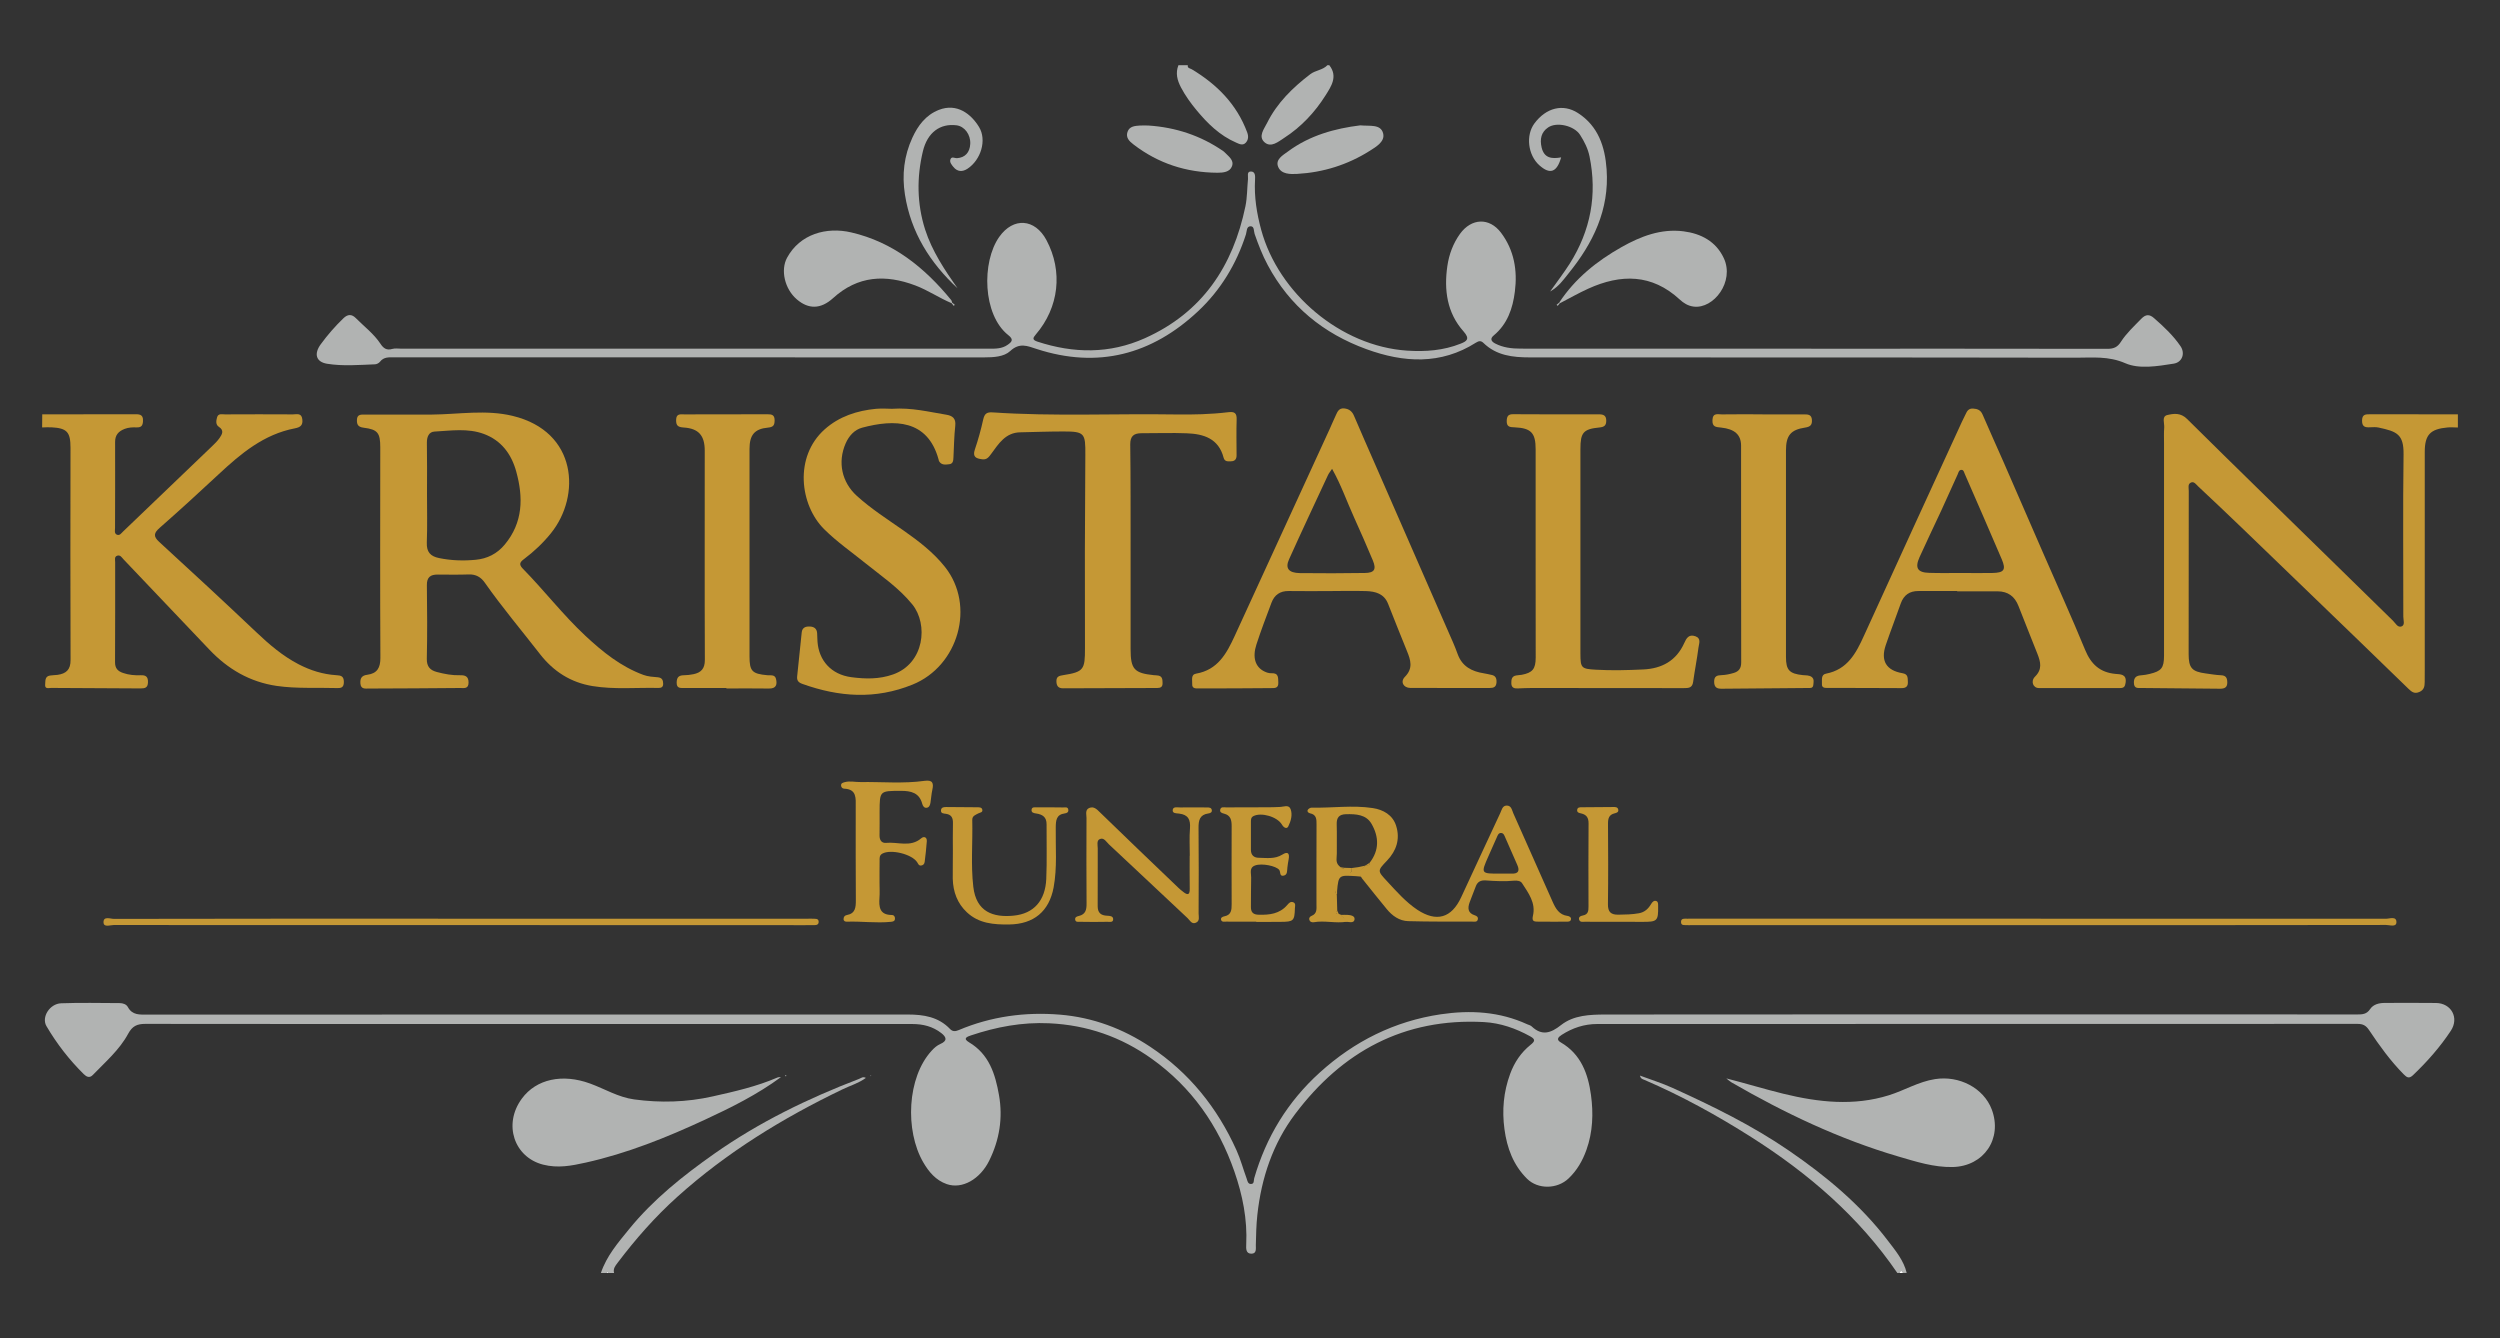 <svg width="822" height="440" xmlns="http://www.w3.org/2000/svg">
 <rect width="100%" height="100%" fill="#333333" stroke="none"/>
 <style type="text/css">.st0{fill:#C59835;}
	.st1{fill:#B1B3B2;}
	.st2{fill:#FEFEFD;}</style>

 <g>
  <title>background</title>
  <rect fill="none" id="canvas_background" height="442" width="824" y="-1" x="-1"/>
 </g>
 <g>
  <title>Layer 1</title>
  <g id="svg_1">
   <path id="svg_2" d="m13.893,136.231c10.029,0 20.058,0 30.087,-0.02c1.578,0 3.197,-0.2 3.037,2.277c-0.08,1.418 -0.539,2.078 -2.018,2.038c-1.338,-0.04 -2.677,-0.02 -3.976,0.479c-2.018,0.779 -3.197,1.978 -3.177,4.355c0.06,9.41 -0.02,18.82 -0.02,28.229c0,0.759 -0.32,1.818 0.619,2.218c0.919,0.4 1.458,-0.52 2.038,-1.059c9.749,-9.31 19.479,-18.64 29.208,-27.99c0.899,-0.859 1.798,-1.738 2.497,-2.737c0.819,-1.199 1.618,-2.477 -0.22,-3.676c-1.119,-0.719 -0.899,-2.038 -0.599,-3.117c0.38,-1.378 1.638,-0.979 2.617,-0.979c7.452,-0.02 14.884,-0.06 22.335,0c1.199,0 2.817,-0.579 3.077,1.578c0.24,1.958 -0.559,2.657 -2.477,3.017c-10.169,1.958 -17.74,8.291 -25.033,15.104c-6.373,5.934 -12.806,11.827 -19.359,17.581c-1.958,1.718 -2.198,2.817 -0.18,4.655c10.688,9.809 21.357,19.659 31.885,29.648c4.295,4.076 8.69,7.851 13.965,10.588c3.896,2.018 7.971,3.297 12.327,3.576c1.478,0.1 2.517,0.22 2.537,2.198c0.02,2.098 -1.139,2.078 -2.557,2.038c-6.493,-0.2 -13.006,0.24 -19.499,-0.699c-8.87,-1.299 -16.082,-5.534 -22.156,-11.927c-9.43,-9.909 -18.839,-19.818 -28.269,-29.728c-0.54,-0.579 -1.019,-1.478 -1.998,-1.179c-1.059,0.32 -0.719,1.359 -0.719,2.118c-0.02,10.968 0.04,21.916 -0.04,32.884c-0.02,2.078 0.939,2.997 2.657,3.576c1.898,0.659 3.836,0.819 5.813,0.739c1.658,-0.06 2.417,0.5 2.357,2.318c-0.04,1.778 -0.959,2.018 -2.357,2.018c-9.829,-0.06 -19.638,-0.08 -29.468,-0.16c-0.759,0 -2.138,0.479 -1.978,-1.119c0.12,-1.139 -0.18,-2.657 1.578,-2.957c0.819,-0.14 1.658,-0.1 2.477,-0.22c2.797,-0.4 4.315,-1.638 4.295,-4.875c-0.1,-23.255 -0.04,-46.529 -0.02,-69.804c0,-5.154 -1.139,-6.433 -6.233,-6.713c-1.019,-0.06 -2.058,0.02 -3.097,0.04c0.04,-1.418 0.04,-2.877 0.04,-4.315z" class="st0"/>
   <path id="svg_3" d="m808.147,140.567c-1.139,-0.02 -2.278,-0.12 -3.396,-0.02c-5.674,0.519 -7.492,2.397 -7.492,8.051c-0.02,23.874 0,47.768 0,71.642c0,1.339 -0.02,2.697 -0.02,4.036c0,1.399 -0.22,2.597 -1.778,3.256c-1.578,0.679 -2.477,-0.02 -3.516,-1.019c-6.033,-5.874 -12.087,-11.727 -18.14,-17.581c-12.067,-11.667 -24.134,-23.315 -36.24,-34.962c-4.915,-4.735 -9.869,-9.41 -14.844,-14.085c-0.639,-0.599 -1.299,-1.658 -2.298,-1.239c-1.179,0.499 -0.759,1.758 -0.759,2.757c-0.02,17.88 -0.02,35.741 -0.04,53.621c0,4.615 1.059,5.814 5.694,6.413c1.638,0.22 3.276,0.52 4.915,0.579c1.658,0.06 2.078,0.879 2.098,2.358c0.02,1.718 -0.959,2.078 -2.377,2.078c-8.571,-0.08 -17.141,-0.14 -25.732,-0.24c-1.179,-0.02 -2.557,0.32 -2.597,-1.698c-0.04,-1.778 0.819,-2.377 2.397,-2.477c0.919,-0.06 1.838,-0.22 2.737,-0.439c3.916,-0.919 4.755,-1.958 4.775,-5.953c0,-23.275 0,-46.529 0,-69.804c0,-1.758 -0.08,-3.516 0.06,-5.274c0.12,-1.438 -0.899,-3.636 0.999,-4.096c2.137,-0.519 4.415,-0.819 6.533,1.299c16.222,16.082 32.625,32.005 48.947,47.988c6.253,6.113 12.467,12.247 18.74,18.34c0.839,0.799 1.558,2.417 2.897,1.838c1.099,-0.499 0.5,-2.058 0.5,-3.137c0.02,-17.781 -0.16,-35.581 0.08,-53.362c0.1,-6.733 -2.277,-7.572 -8.171,-8.85c-0.899,-0.2 -1.858,-0.14 -2.777,-0.1c-1.658,0.1 -2.737,-0.12 -2.697,-2.258c0.04,-2.058 1.239,-2.018 2.657,-2.018c9.61,0.02 19.239,0 28.849,0.02c0,1.438 0,2.897 0,4.335z" class="st0"/>
   <path id="svg_4" d="m623.848,418.563c-12.646,-18.52 -29.268,-32.764 -48.048,-44.691c-11.248,-7.132 -22.855,-13.525 -35.102,-18.8c-0.519,-0.22 -1.239,-0.3 -1.478,-1.418c3.696,1.379 7.292,2.497 10.688,4.036c13.246,6.013 26.271,12.386 38.318,20.657c12.227,8.391 23.534,17.781 32.544,29.628c2.457,3.236 5.174,6.433 6.153,10.568c-0.419,0 -0.819,0 -1.239,0c-0.419,-0.959 -0.819,-0.779 -1.239,0c-0.18,0.02 -0.38,0.02 -0.599,0.02z" class="st1"/>
   <path id="svg_5" d="m197.573,418.563c1.858,-5.594 5.654,-9.969 9.27,-14.424c7.951,-9.769 17.72,-17.541 27.949,-24.753c14.764,-10.389 30.866,-18.22 47.688,-24.653c0.619,-0.24 1.239,-0.859 2.218,-0.32c-2.417,1.778 -5.214,2.557 -7.751,3.796c-19.599,9.43 -37.999,20.697 -54.241,35.302c-7.312,6.573 -13.725,13.885 -19.638,21.696c-0.739,0.959 -1.558,1.978 -1.159,3.356c-0.619,0 -1.239,0 -1.858,0c-0.14,-0.14 -0.3,-0.28 -0.439,-0.42c-0.06,0.14 -0.12,0.28 -0.18,0.42c-0.619,0 -1.239,0 -1.858,0z" class="st1"/>
   <path id="svg_6" d="m390.542,21.437c-0.16,1.039 0.739,0.999 1.339,1.359c8.251,4.955 14.744,11.467 18.18,20.697c0.5,1.319 0.42,2.497 -0.479,3.456c-0.979,1.039 -2.218,0.34 -3.177,-0.08c-5.354,-2.317 -9.39,-6.293 -13.026,-10.688c-1.898,-2.297 -3.636,-4.715 -5.054,-7.392c-1.259,-2.397 -1.878,-4.735 -0.859,-7.352c0.999,0 2.038,0 3.077,0z" class="st1"/>
   <path id="svg_7" d="m437.072,21.437c2.897,3.676 0.619,6.972 -1.199,9.869c-3.516,5.594 -8.031,10.429 -13.645,14.045c-1.918,1.239 -4.275,3.276 -6.393,1.478c-2.277,-1.938 -0.16,-4.475 0.799,-6.433c3.276,-6.573 8.391,-11.567 14.165,-15.983c1.738,-1.339 4.115,-1.339 5.654,-2.977c0.22,0 0.419,0 0.619,0z" class="st1"/>
   <path id="svg_8" d="m624.467,418.563c0.42,-0.779 0.819,-0.959 1.239,0c-0.399,0 -0.819,0 -1.239,0z" class="st2"/>
   <path id="svg_9" d="m199.431,418.563c0.06,-0.14 0.12,-0.28 0.18,-0.42c0.14,0.14 0.3,0.28 0.439,0.42c-0.22,0 -0.419,0 -0.619,0z" class="st2"/>
   <path id="svg_10" d="m173.999,336.693c-42.094,0 -84.168,0.02 -126.262,-0.04c-2.677,0 -4.235,0.719 -5.594,3.236c-2.857,5.314 -7.492,9.27 -11.627,13.565c-1.059,1.099 -2.058,0.619 -2.957,-0.26c-4.795,-4.735 -8.89,-10.009 -12.287,-15.803c-1.718,-2.937 1.059,-7.372 4.835,-7.512c6.393,-0.24 12.826,-0.08 19.239,-0.06c1.059,0 2.218,0.38 2.697,1.299c1.479,2.737 3.916,2.477 6.413,2.477c83.349,-0.02 166.678,-0.02 250.027,-0.02c5.174,0 10.089,0.759 13.885,4.755c0.859,0.899 1.758,0.819 2.817,0.38c10.668,-4.515 21.876,-6.033 33.324,-5.094c10.748,0.879 20.677,4.575 29.688,10.568c12.826,8.511 22.056,20.038 28.349,33.983c1.359,2.997 2.198,6.193 3.336,9.29c0.26,0.739 0.38,1.818 1.378,1.838c1.219,0.04 0.919,-1.179 1.119,-1.878c3.936,-13.605 11.048,-25.252 21.556,-34.762c11.368,-10.289 24.573,-16.901 39.797,-19.159c9.769,-1.438 19.319,-0.899 28.449,3.296c0.479,0.22 1.039,0.32 1.398,0.659c3.416,3.236 6.313,2.258 9.709,-0.42c4.155,-3.256 9.43,-3.436 14.504,-3.456c49.845,-0.06 99.691,-0.02 149.517,-0.04c32.564,0 65.149,-0.02 97.713,0.02c1.718,0 3.136,-0.06 4.255,-1.738c1.099,-1.638 2.997,-2.058 4.935,-2.058c5.574,0 11.168,-0.06 16.742,0.02c5.054,0.06 7.692,4.895 4.875,9.15c-3.536,5.354 -7.771,10.149 -12.426,14.584c-1.319,1.239 -2.018,0.759 -3.037,-0.26c-4.375,-4.415 -7.991,-9.43 -11.427,-14.584c-0.999,-1.498 -2.018,-2.018 -3.756,-2.018c-83.349,0.04 -166.678,0.04 -250.027,0.04c-4.255,0 -8.091,1.279 -11.647,3.556c-1.139,0.739 -1.938,1.558 -0.32,2.497c6.673,3.856 8.99,10.389 9.929,17.301c0.819,5.993 0.619,12.147 -1.499,18.04c-1.279,3.576 -3.077,6.713 -5.834,9.35c-3.716,3.576 -10.089,3.716 -13.705,0.12c-4.515,-4.495 -6.573,-10.069 -7.412,-16.282c-0.839,-6.253 -0.3,-12.267 1.878,-18.2c1.398,-3.796 3.556,-6.992 6.673,-9.51c1.398,-1.119 1.798,-1.778 -0.08,-2.817c-4.775,-2.637 -9.809,-4.395 -15.243,-4.695c-26.251,-1.398 -46.589,9.729 -62.032,30.207c-7.312,9.689 -11.128,21.017 -12.446,33.184c-0.36,3.296 -0.419,6.573 -0.5,9.869c-0.02,1.179 0.34,2.877 -1.438,2.897c-1.878,0.02 -1.778,-1.718 -1.718,-3.037c0.4,-8.271 -1.199,-16.222 -3.896,-23.994c-5.274,-15.143 -14.085,-27.71 -27.17,-37.06c-10.069,-7.192 -21.257,-11.088 -33.703,-11.667c-8.93,-0.42 -17.421,1.199 -25.772,3.996c-1.259,0.42 -2.737,0.979 -0.599,2.258c6.613,3.916 8.631,10.469 9.849,17.381c1.319,7.512 0.16,14.704 -3.237,21.576c-2.977,6.013 -8.83,9.43 -13.925,7.672c-3.596,-1.239 -5.933,-4.036 -7.771,-7.212c-6.013,-10.409 -5.314,-27.87 2.797,-36.66c0.859,-0.939 1.738,-1.718 2.877,-2.218c2.377,-1.039 1.978,-2.258 0.28,-3.576c-2.797,-2.178 -6.013,-2.977 -9.55,-2.977c-41.974,0 -83.969,0 -125.943,0z" class="st1"/>
   <path id="svg_11" d="m595.558,114.655c32.465,0 64.929,-0.02 97.414,0.04c1.978,0 3.256,-0.539 4.335,-2.238c1.838,-2.877 4.375,-5.194 6.753,-7.652c1.478,-1.518 2.697,-1.518 4.195,-0.2c3.197,2.797 6.293,5.694 8.691,9.21c1.618,2.357 0.579,5.314 -2.238,5.754c-5.314,0.839 -11.347,1.858 -15.903,-0.14c-5.574,-2.417 -10.828,-1.818 -16.202,-1.818c-59.875,-0.12 -119.75,-0.06 -179.624,-0.1c-5.534,0 -10.948,-0.579 -15.223,-4.755c-0.779,-0.759 -1.479,-0.719 -2.457,-0.1c-11.587,7.372 -23.814,6.593 -36.001,2.158c-14.165,-5.154 -25.272,-14.165 -32.465,-27.65c-1.758,-3.276 -3.097,-6.733 -4.315,-10.249c-0.32,-0.919 -0.04,-2.497 -1.299,-2.517c-1.438,-0.02 -1.239,1.698 -1.558,2.677c-3.117,9.729 -8.331,18.32 -15.703,25.232c-15.203,14.264 -32.924,19.019 -53.142,12.426c-2.997,-0.979 -5.594,-2.178 -8.67,0.699c-2.038,1.898 -5.494,2.078 -8.551,2.078c-64.629,0 -129.259,0 -193.888,-0.02c-1.758,0 -3.496,-0.2 -4.775,1.458c-0.34,0.44 -1.059,0.819 -1.618,0.839c-5.254,0.2 -10.568,0.659 -15.763,-0.18c-3.696,-0.599 -4.355,-3.296 -2.118,-6.373c2.258,-3.097 4.755,-5.954 7.512,-8.611c1.378,-1.319 2.677,-1.398 4.036,-0.04c2.757,2.777 5.934,5.154 8.131,8.471c0.939,1.438 1.998,2.238 3.856,1.678c0.959,-0.28 2.058,-0.08 3.097,-0.08c64.43,0 128.839,0 193.269,0c2.078,0 4.115,0.02 5.954,-1.259c1.478,-1.019 2.058,-1.778 0.24,-3.197c-8.451,-6.673 -8.81,-24.054 -2.977,-32.305c4.615,-6.533 11.727,-6.053 15.523,1.059c5.474,10.269 4.136,22.136 -3.516,31.046c-0.999,1.159 -1.179,1.758 0.56,2.337c11.927,3.896 23.674,4.076 35.301,-1.119c18.919,-8.471 28.989,-23.694 33.084,-43.413c0.599,-2.917 0.54,-5.953 0.839,-8.93c0.1,-0.919 -0.5,-2.497 0.979,-2.477c1.478,0 1.398,1.618 1.338,2.677c-0.32,5.634 0.56,11.088 2.018,16.482c5.674,20.897 26.132,38.298 47.988,39.737c6.053,0.4 11.947,-0.04 17.601,-2.297c2.018,-0.799 3.157,-1.538 0.939,-4.036c-5.434,-6.093 -6.453,-13.625 -5.314,-21.497c0.56,-3.816 1.878,-7.392 4.156,-10.568c3.756,-5.194 9.65,-5.454 13.485,-0.38c4.315,5.734 5.454,12.386 4.555,19.379c-0.699,5.534 -2.437,10.668 -6.972,14.424c-1.279,1.059 -0.779,1.958 0.479,2.617c2.637,1.378 5.454,1.698 8.411,1.698c31.865,0 63.71,0.02 95.556,0.02z" class="st1"/>
   <path id="svg_12" d="m142.054,136.311c8.85,-0.08 17.721,-1.698 26.531,0.44c21.357,5.174 22.375,26.371 12.626,38.498c-2.597,3.236 -5.574,6.053 -8.89,8.551c-1.279,0.959 -1.858,1.698 -0.439,3.157c7.072,7.192 13.226,15.223 20.617,22.116c5.654,5.274 11.627,10.089 19.019,12.826c1.618,0.599 3.217,0.639 4.835,0.799c1.319,0.14 1.698,0.939 1.698,2.118c0.02,1.159 -0.699,1.398 -1.598,1.379c-7.232,-0.16 -14.484,0.559 -21.656,-0.619c-7.152,-1.179 -12.826,-4.815 -17.261,-10.528c-6.073,-7.812 -12.446,-15.363 -18.14,-23.474c-1.259,-1.798 -2.917,-2.777 -5.234,-2.697c-3.416,0.12 -6.833,0.06 -10.229,0.04c-2.377,-0.02 -3.616,0.859 -3.576,3.476c0.1,8.071 0.16,16.122 -0.02,24.193c-0.06,2.617 1.119,3.796 3.316,4.375c2.497,0.659 5.034,1.139 7.632,1.059c1.638,-0.04 2.777,0.34 2.777,2.377c0,2.198 -1.479,1.818 -2.777,1.818c-10.009,0.08 -20.038,0.16 -30.047,0.18c-1.119,0 -2.597,0.28 -2.737,-1.658c-0.12,-1.738 0.42,-2.637 2.298,-2.877c3.177,-0.42 4.295,-2.258 4.275,-5.574c-0.12,-23.055 -0.06,-46.11 -0.04,-69.165c0,-4.775 -0.819,-5.914 -5.494,-6.493c-1.858,-0.24 -2.218,-1.079 -2.178,-2.577c0.04,-1.878 1.398,-1.738 2.657,-1.738c7.352,0 14.684,0 22.036,0zm-1.658,25.672c0,5.474 0.14,10.948 -0.06,16.422c-0.12,3.097 1.179,4.515 4.056,5.094c3.996,0.819 8.011,0.939 12.007,0.559c3.796,-0.36 7.032,-1.958 9.57,-5.015c6.033,-7.272 6.113,-15.463 3.776,-23.974c-1.578,-5.754 -4.895,-10.249 -10.648,-12.386c-5.274,-1.958 -10.808,-1.079 -16.242,-0.779c-1.838,0.1 -2.517,1.718 -2.497,3.676c0.1,5.454 0.04,10.928 0.04,16.402z" class="st0"/>
   <path id="svg_13" d="m436.452,194.348c-4.236,0 -8.471,0.04 -12.726,-0.02c-2.857,-0.04 -4.715,1.299 -5.674,3.876c-1.698,4.535 -3.436,9.07 -4.935,13.685c-1.398,4.275 -0.379,7.412 2.577,8.87c0.719,0.36 1.578,0.639 2.357,0.599c2.457,-0.12 2.177,1.558 2.257,3.117c0.08,1.938 -1.279,1.758 -2.517,1.778c-7.852,0.06 -15.703,0.12 -23.574,0.1c-0.919,0 -2.318,0.18 -2.218,-1.438c0.08,-1.239 -0.539,-3.097 1.259,-3.416c7.132,-1.219 10.049,-6.613 12.686,-12.347c10.409,-22.675 20.817,-45.35 31.226,-68.026c0.679,-1.498 1.319,-3.037 2.018,-4.515c0.559,-1.199 1.019,-2.517 2.837,-2.317c1.638,0.18 2.577,0.999 3.197,2.477c2.338,5.494 4.755,10.948 7.152,16.422c7.931,18.14 15.883,36.26 23.794,54.401c1.079,2.457 2.198,4.895 3.097,7.432c1.479,4.135 4.695,5.754 8.69,6.373c0.819,0.12 1.618,0.34 2.417,0.5c1.418,0.26 1.758,1.199 1.678,2.497c-0.1,1.518 -0.959,1.818 -2.277,1.818c-8.691,-0.02 -17.381,0.02 -26.052,-0.02c-2.238,0 -3.396,-2.018 -1.798,-3.636c2.797,-2.817 1.898,-5.534 0.679,-8.511c-2.098,-5.154 -4.156,-10.329 -6.193,-15.503c-1.319,-3.356 -4.176,-4.095 -7.272,-4.195c-4.195,-0.12 -8.451,-0.02 -12.686,0l0,0zm1.538,-40.196c-0.559,0.859 -1.039,1.398 -1.339,2.038c-4.295,9.23 -8.631,18.44 -12.806,27.71c-1.339,2.957 -0.14,4.475 3.556,4.535c7.112,0.1 14.244,0.06 21.357,-0.04c3.156,-0.04 3.856,-1.179 2.637,-4.115c-1.998,-4.735 -4.036,-9.45 -6.173,-14.145c-2.377,-5.234 -4.255,-10.688 -7.232,-15.983z" class="st0"/>
   <path id="svg_14" d="m643.546,194.328c-4.235,0 -8.471,0.02 -12.726,0c-2.937,-0.02 -4.854,1.299 -5.854,4.095c-1.598,4.575 -3.376,9.11 -4.935,13.705c-1.738,5.154 0.16,8.311 5.534,9.23c1.818,0.32 1.658,1.458 1.738,2.697c0.1,1.578 -0.52,2.218 -2.138,2.198c-8.171,-0.06 -16.322,-0.04 -24.493,-0.06c-0.899,0 -1.698,-0.14 -1.618,-1.319c0.08,-1.279 -0.4,-3.057 1.358,-3.376c7.032,-1.359 9.849,-6.693 12.467,-12.486c10.668,-23.474 21.437,-46.869 32.185,-70.303c0.38,-0.839 0.839,-1.658 1.219,-2.497c0.479,-1.059 0.999,-1.958 2.457,-1.878c1.478,0.08 2.517,0.519 3.136,1.978c2.238,5.214 4.595,10.369 6.873,15.563c4.375,10.009 8.71,20.018 13.066,30.027c4.615,10.588 9.39,21.117 13.785,31.805c1.938,4.695 4.855,7.392 9.969,7.871c1.518,0.14 3.736,0 3.336,2.877c-0.18,1.319 -0.56,1.778 -1.858,1.778c-8.89,-0.02 -17.781,0.04 -26.671,0c-1.898,0 -2.797,-2.238 -1.239,-3.776c2.437,-2.417 1.798,-4.815 0.799,-7.392c-2.078,-5.294 -4.215,-10.548 -6.273,-15.843c-1.219,-3.137 -3.456,-4.775 -6.833,-4.795c-4.455,-0.02 -8.89,0 -13.345,0c0.06,-0.04 0.06,-0.08 0.06,-0.1zm1.339,-5.934l0,0c3.396,0.02 6.812,0.06 10.209,0c3.836,-0.06 4.555,-1.039 3.097,-4.475c-3.996,-9.37 -8.091,-18.719 -12.167,-28.069c-0.24,-0.539 -0.36,-1.359 -1.079,-1.359c-0.879,-0.02 -1.019,0.919 -1.279,1.518c-1.818,3.916 -3.536,7.891 -5.354,11.807c-2.377,5.134 -4.855,10.229 -7.172,15.383c-1.598,3.556 -0.639,5.075 3.217,5.154c3.496,0.12 7.012,0.04 10.529,0.04z" class="st0"/>
   <path id="svg_15" d="m371.743,181.182c0,10.748 0,21.516 0,32.265c0,6.573 1.179,7.891 7.652,8.551c0.52,0.06 1.039,0.02 1.538,0.14c1.339,0.32 1.279,1.418 1.319,2.457c0.04,1.219 -0.599,1.618 -1.738,1.618c-10.329,0.02 -20.677,0.04 -31.006,0.1c-1.618,0 -2.138,-0.859 -2.158,-2.338c-0.02,-1.538 0.899,-1.778 2.177,-1.978c6.833,-1.059 7.232,-1.858 7.212,-8.87c-0.08,-21.197 -0.04,-42.394 0.12,-63.591c0.06,-7.072 -0.24,-7.672 -7.172,-7.672c-4.755,0 -9.51,0.18 -14.264,0.28c-4.835,0.1 -7.072,3.756 -9.51,7.072c-0.779,1.059 -1.438,1.998 -2.937,1.798c-1.958,-0.24 -3.296,-0.699 -2.437,-3.236c1.099,-3.217 1.998,-6.513 2.737,-9.829c0.419,-1.878 1.119,-2.497 3.097,-2.357c20.038,1.358 40.096,0.36 60.134,0.679c5.794,0.08 11.587,-0.04 17.341,-0.739c1.998,-0.24 2.837,0.22 2.757,2.377c-0.12,3.916 -0.04,7.851 -0.02,11.787c0,1.239 -0.5,1.938 -1.818,1.978c-1.039,0.02 -2.078,0.2 -2.457,-1.219c-1.638,-6.273 -6.553,-7.791 -12.107,-7.991c-4.955,-0.2 -9.929,0 -14.884,-0.02c-2.517,0 -3.716,0.939 -3.696,3.696c0.16,11.667 0.1,23.355 0.12,35.042c-0.02,0 0,0 0,0z" class="st0"/>
   <path id="svg_16" d="m293.268,134.413c6.513,-0.44 12.147,1.019 17.841,1.938c2.098,0.34 3.256,1.219 2.977,3.676c-0.38,3.476 -0.42,7.012 -0.599,10.509c-0.04,0.979 -0.18,1.978 -1.359,2.098c-1.199,0.14 -2.517,0.38 -3.336,-0.939c-0.1,-0.16 -0.14,-0.38 -0.18,-0.579c-3.596,-13.245 -14.544,-13.325 -25.153,-10.489c-2.537,0.679 -4.355,2.737 -5.414,5.174c-2.677,6.113 -1.299,12.726 3.676,17.241c4.735,4.295 10.129,7.732 15.363,11.388c4.975,3.496 9.789,7.152 13.625,11.987c10.089,12.726 4.455,32.564 -10.668,38.678c-12.227,4.955 -24.134,4.096 -36.2,-0.22c-1.299,-0.459 -1.878,-1.099 -1.738,-2.457c0.5,-4.815 0.979,-9.65 1.499,-14.464c0.16,-1.538 1.179,-2.018 2.637,-1.958c1.479,0.06 2.337,0.719 2.438,2.218c0.06,0.919 0.04,1.858 0.12,2.797c0.459,6.193 4.515,10.768 11.108,11.647c4.675,0.619 9.21,0.699 13.725,-0.899c10.349,-3.636 11.647,-16.502 6.333,-23.035c-4.415,-5.434 -10.109,-9.27 -15.443,-13.565c-4.555,-3.676 -9.37,-7.012 -13.545,-11.168c-7.991,-7.951 -9.929,-23.774 0.16,-32.804c4.755,-4.255 10.648,-6.173 16.941,-6.773c1.938,-0.16 3.916,0 5.194,0z" class="st0"/>
   <path id="svg_17" d="m504.918,181.522c0,-11.268 0.02,-22.535 0,-33.823c0,-5.374 -1.499,-6.952 -6.913,-7.192c-1.458,-0.06 -2.637,-0.06 -2.597,-2.078c0.04,-1.558 0.479,-2.258 2.118,-2.238c9.41,0.06 18.82,0.06 28.229,0.04c1.458,0 2.377,0.38 2.377,2.078c0,1.558 -0.619,2.078 -2.198,2.238c-5.374,0.519 -6.293,1.698 -6.293,7.092c0.02,22.436 0,44.891 0,67.327c0,4.695 0.34,4.975 5.114,5.234c5.175,0.3 10.329,0.16 15.503,-0.08c6.173,-0.28 10.888,-2.857 13.505,-8.651c0.739,-1.658 1.538,-3.017 3.656,-2.277c2.038,0.719 1.198,2.437 1.039,3.716c-0.479,3.776 -1.239,7.532 -1.758,11.308c-0.28,2.018 -1.538,2.038 -3.117,2.038c-16.642,-0.04 -33.304,-0.04 -49.945,-0.04c-1.539,0 -3.097,0.08 -4.635,0.14c-1.179,0.06 -2.038,-0.26 -2.078,-1.658c-0.02,-1.199 0.08,-2.337 1.558,-2.597c0.599,-0.12 1.239,-0.12 1.838,-0.22c3.576,-0.679 4.595,-1.918 4.615,-5.614c-0.02,-11.587 -0.02,-23.155 -0.02,-34.742l0,0z" class="st0"/>
   <path id="svg_18" d="m579.476,136.251c4.555,0 9.09,0 13.645,0c1.279,0 2.517,-0.02 2.637,1.798c0.1,1.678 -0.52,2.277 -2.238,2.537c-4.795,0.719 -6.293,2.657 -6.293,7.532c0,22.635 0,45.271 0,67.906c0,4.295 1.119,5.494 5.514,5.953c1.019,0.1 2.138,-0.02 2.977,0.639c0.839,0.659 0.579,1.698 0.5,2.597c-0.12,1.199 -1.119,0.999 -1.918,0.999c-9.39,0.08 -18.78,0.14 -28.189,0.24c-1.578,0.02 -2.477,-0.419 -2.497,-2.277c-0.02,-1.918 0.979,-2.138 2.517,-2.198c1.318,-0.04 2.657,-0.34 3.936,-0.719c1.638,-0.479 2.438,-1.518 2.438,-3.416c-0.06,-23.774 -0.02,-47.548 -0.04,-71.302c0,-3.596 -2.098,-5.474 -6.553,-5.954c-1.678,-0.18 -2.977,-0.14 -2.857,-2.497c0.12,-2.477 1.798,-1.818 3.077,-1.838c4.435,-0.08 8.89,-0.02 13.325,-0.02c0.02,0 0.02,0 0.02,0.02z" class="st0"/>
   <path id="svg_19" d="m238.828,226.213c-4.655,0 -9.31,0 -13.945,0c-1.259,0 -2.438,0.14 -2.397,-1.838c0.04,-1.818 0.819,-2.338 2.437,-2.358c1.019,-0.02 2.058,-0.12 3.077,-0.34c2.497,-0.519 3.756,-1.798 3.756,-4.675c-0.1,-22.935 -0.02,-45.89 -0.04,-68.845c0,-4.975 -2.018,-7.272 -6.913,-7.592c-1.798,-0.12 -2.537,-0.539 -2.497,-2.477c0.04,-2.198 1.438,-1.838 2.737,-1.838c9.09,-0.02 18.18,-0.02 27.29,-0.04c1.398,0 2.357,0.16 2.357,1.978c0,1.698 -0.479,2.258 -2.238,2.417c-4.395,0.419 -6.013,2.457 -6.013,6.992c0,22.735 0,45.47 0,68.225c0,4.855 0.839,5.734 5.874,6.193c1.079,0.1 2.477,-0.3 2.837,1.219c0.439,1.858 0.08,3.216 -2.357,3.156c-4.655,-0.08 -9.29,-0.02 -13.945,-0.02c-0.02,-0.08 -0.02,-0.12 -0.02,-0.16z" class="st0"/>
   <path id="svg_20" d="m567.609,354.573c6.333,1.618 12.506,3.516 18.78,5.054c11.547,2.817 23.135,4.115 34.722,0.479c5.094,-1.598 9.729,-4.455 15.124,-5.294c8.011,-1.259 16.002,2.957 18.659,9.989c3.596,9.589 -2.597,18.7 -12.886,18.919c-6.173,0.12 -11.987,-1.758 -17.801,-3.456c-19.379,-5.694 -37.479,-14.304 -54.92,-24.393c-0.599,-0.36 -1.119,-0.859 -1.678,-1.299z" class="st1"/>
   <path id="svg_21" d="m256.788,354.154c-7.851,5.774 -16.422,10.029 -25.093,14.045c-12.626,5.854 -25.532,11.048 -39.197,14.085c-4.615,1.019 -9.05,1.898 -13.965,0.639c-9.45,-2.437 -13.186,-13.206 -6.952,-21.696c4.775,-6.493 13.405,-8.271 22.455,-4.955c4.815,1.758 9.23,4.495 14.464,5.214c8.67,1.179 17.261,0.939 25.792,-0.979c7.232,-1.618 14.464,-3.256 21.317,-6.213c0.359,-0.16 0.779,-0.1 1.178,-0.14z" class="st1"/>
   <path id="svg_22" d="m439.549,294.359c0.04,1.718 0.1,3.436 0.14,5.154c-0.14,0.2 -0.399,0.42 -0.38,0.579c0.1,0.42 0.48,0.44 0.839,0.36c0.26,0.12 0.52,0.24 0.799,0.36c0.3,0.999 2.038,0.839 1.818,2.258c-3.596,0.599 -7.212,-0.479 -10.808,0.16c-0.579,0.1 -1.279,-0.1 -1.458,-0.859c-0.16,-0.599 0.26,-1.039 0.719,-1.219c1.938,-0.759 1.638,-2.397 1.638,-3.916c0,-8.67 -0.02,-17.361 0.02,-26.031c0,-1.738 0.08,-3.356 -2.158,-3.796c-0.519,-0.1 -1.019,-0.599 -0.719,-1.119c0.2,-0.38 0.819,-0.739 1.259,-0.739c6.713,0.16 13.445,-0.879 20.098,0.14c3.417,0.52 6.593,2.238 7.712,5.894c1.339,4.315 0.08,8.131 -2.997,11.368c-3.237,3.396 -3.217,3.356 0.06,6.873c3.077,3.316 6.073,6.753 9.869,9.29c6.313,4.175 11.248,2.757 14.424,-4.076c4.295,-9.23 8.551,-18.5 12.866,-27.71c0.459,-0.959 0.679,-2.397 2.038,-2.457c1.618,-0.08 1.778,1.478 2.258,2.557c4.315,9.689 8.611,19.399 12.926,29.088c0.979,2.198 2.118,4.275 4.895,4.635c0.619,0.08 1.299,0.479 1.119,1.199c-0.16,0.719 -0.939,0.699 -1.558,0.699c-3.197,0 -6.413,0.02 -9.609,-0.02c-1.339,-0.02 -1.658,-0.499 -1.319,-1.958c0.979,-4.235 -1.518,-7.472 -3.616,-10.728c-0.479,-0.739 -1.658,-0.859 -2.577,-0.779c-3.096,0.3 -6.193,0.14 -9.29,-0.08c-1.658,-0.12 -2.777,0.4 -3.356,2.038c-0.619,1.738 -1.379,3.436 -1.998,5.194c-0.659,1.858 -0.599,3.496 1.658,4.215c0.639,0.2 1.179,0.539 1.059,1.279c-0.16,1.039 -1.059,0.819 -1.718,0.819c-7.072,-0.02 -14.145,0.04 -21.197,-0.16c-2.897,-0.08 -5.234,-1.758 -7.052,-3.976c-2.617,-3.156 -5.155,-6.393 -7.732,-9.589c-0.02,-0.22 -0.14,-0.36 -0.36,-0.42c-0.14,-0.22 -0.26,-0.459 -0.399,-0.679c-1.199,-1.818 0.459,-2.557 1.318,-3.556l0.32,-0.16c0.58,-0.04 1.299,0.16 1.259,-0.839c3.197,-4.096 3.057,-8.511 0.619,-12.746c-1.778,-3.117 -5.135,-3.276 -8.431,-3.197c-2.258,0.06 -3.097,1.119 -3.037,3.296c0.1,3.197 0,6.393 0.04,9.59c0.02,1.398 -0.519,2.897 0.719,4.095c0.14,0.12 0.28,0.26 0.439,0.38l0.14,0.1c0.479,0.479 0.759,0.539 1.219,0.16c0.799,0.02 1.618,0.04 2.417,0.08c0.24,2.437 -1.658,1.618 -2.717,1.598c-1.898,-0.04 -2.677,0.879 -2.617,2.537c0.04,1.638 -0.5,3.296 0.399,4.815zm53.761,-7.112c1.239,0 2.477,-0.04 3.696,0c2.238,0.08 2.737,-0.919 1.878,-2.857c-1.319,-2.997 -2.617,-6.013 -3.956,-9.01c-0.28,-0.639 -0.519,-1.458 -1.358,-1.498c-0.879,-0.04 -1.119,0.759 -1.418,1.418c-0.919,2.058 -1.818,4.115 -2.737,6.173c-2.557,5.794 -2.557,5.794 3.896,5.774z" class="st0"/>
   <path id="svg_23" d="m512.669,99.492c5.214,-7.931 12.406,-13.685 20.558,-18.28c6.253,-3.516 12.926,-6.093 20.298,-5.154c5.774,0.739 10.688,3.316 13.265,8.83c3.596,7.712 -3.316,16.742 -9.909,15.923c-1.918,-0.24 -3.336,-1.179 -4.575,-2.318c-9.19,-8.491 -19.379,-8.431 -30.087,-3.576c-3.177,1.438 -6.233,3.196 -9.33,4.795c-0.02,0 -0.22,-0.22 -0.22,-0.22z" class="st1"/>
   <path id="svg_24" d="m312.887,99.691c-4.076,-1.718 -7.751,-4.255 -11.927,-5.834c-9.829,-3.696 -18.879,-3.237 -27.031,4.155c-4.095,3.716 -8.091,3.696 -11.907,0.44c-4.036,-3.436 -5.434,-9.649 -3.237,-13.705c4.235,-7.811 12.966,-10.229 21.097,-8.331c13.725,3.177 24.134,11.547 32.864,22.236c0.18,0.22 0.22,0.559 0.32,0.859c0.02,0 -0.18,0.18 -0.18,0.18z" class="st1"/>
   <path id="svg_25" d="m670.437,304.188c-38.138,0 -76.297,0 -114.435,0c-0.42,0 -0.839,0.04 -1.239,0c-0.859,-0.08 -2.118,0.3 -2.038,-1.159c0.06,-1.159 1.159,-0.959 1.958,-0.959c2.377,-0.02 4.755,-0.02 7.132,-0.02c74.219,0 148.438,0 222.657,0.04c1.219,0 3.476,-0.939 3.476,1.099c0,1.778 -2.198,0.939 -3.376,0.939c-38.059,0.06 -76.097,0.06 -114.135,0.06l0,0z" class="st0"/>
   <path id="svg_26" d="m151.643,302.07c38.059,0 76.117,0 114.156,0c0.419,0 0.839,-0.04 1.239,0c0.859,0.08 2.198,-0.24 2.137,1.099c-0.06,1.239 -1.358,0.999 -2.238,1.019c-2.697,0.04 -5.374,0 -8.071,0c-73.839,0 -147.659,0 -221.498,-0.04c-1.159,0 -3.336,0.899 -3.336,-0.939c0,-2.058 2.258,-1.079 3.456,-1.079c38.058,-0.08 76.117,-0.08 114.155,-0.06c0,-0.02 0,0 0,0z" class="st0"/>
   <path id="svg_27" d="m391.202,281.373c0,-2.997 -0.18,-6.013 0.06,-8.99c0.22,-2.837 -0.54,-4.515 -3.576,-4.875c-0.739,-0.1 -2.278,0.04 -2.098,-1.219c0.16,-1.139 1.498,-0.799 2.377,-0.799c2.997,-0.04 5.993,-0.02 8.99,0c0.619,0 1.339,0.06 1.479,0.819c0.16,0.819 -0.54,1.079 -1.139,1.159c-2.797,0.4 -3.237,2.198 -3.217,4.675c0.1,9.39 0.06,18.799 0.02,28.209c0,1.059 0.479,2.437 -0.879,3.037c-1.418,0.619 -1.998,-0.819 -2.757,-1.518c-8.631,-8.071 -17.221,-16.202 -25.852,-24.254c-0.839,-0.779 -1.618,-2.317 -2.977,-1.738c-1.159,0.499 -0.699,2.018 -0.699,3.097c-0.04,6.293 0.04,12.606 -0.02,18.899c-0.02,2.257 1.039,3.137 3.136,3.216c0.799,0.04 1.938,0.08 1.958,1.099c0.04,1.239 -1.199,0.879 -1.918,0.899c-2.977,0.06 -5.954,0.06 -8.91,0c-0.639,-0.02 -1.618,0.24 -1.678,-0.839c-0.04,-0.759 0.679,-0.959 1.279,-1.099c2.158,-0.519 2.497,-2.058 2.477,-4.016c-0.06,-9.41 -0.06,-18.799 -0.02,-28.209c0,-1.159 -0.539,-2.717 0.979,-3.296c1.418,-0.539 2.377,0.4 3.416,1.438c8.551,8.331 17.181,16.562 25.792,24.813c0.52,0.5 1.079,0.959 1.658,1.399c1.418,1.119 2.138,0.979 2.098,-1.039c-0.06,-3.616 -0.02,-7.232 -0.02,-10.848c0,-0.02 0.02,-0.02 0.04,-0.02z" class="st0"/>
   <path id="svg_28" d="m289.193,290.483c0,1.558 0.1,3.117 -0.02,4.655c-0.22,3.057 0,5.674 4.036,5.714c0.739,0 1.099,0.52 1.059,1.239c-0.04,0.819 -0.659,0.919 -1.299,0.999c-4.855,0.499 -9.689,-0.22 -14.544,-0.04c-0.539,0.02 -1.059,-0.22 -1.059,-0.859c0,-0.699 0.36,-1.199 1.059,-1.319c2.857,-0.519 2.977,-2.537 2.977,-4.895c-0.08,-10.229 -0.04,-20.458 -0.04,-30.687c0,-2.777 0.4,-5.814 -3.796,-5.974c-0.499,-0.02 -0.979,-0.38 -1.019,-0.999c-0.06,-0.839 0.579,-0.959 1.179,-1.139c1.738,-0.479 3.496,0 5.234,-0.04c7.012,-0.1 14.064,0.579 21.037,-0.4c2.617,-0.36 3.057,0.699 2.557,2.937c-0.32,1.399 -0.38,2.857 -0.619,4.275c-0.12,0.699 -0.38,1.518 -1.199,1.638c-0.859,0.14 -1.299,-0.559 -1.498,-1.279c-0.959,-3.656 -3.696,-4.275 -6.952,-4.275c-7.052,0 -7.052,-0.06 -7.072,6.932c0,2.577 0.02,5.174 -0.02,7.751c-0.02,1.518 0.699,2.557 2.158,2.417c3.856,-0.38 8.011,1.558 11.567,-1.518c0.839,-0.719 1.918,-0.4 1.818,0.999c-0.14,2.258 -0.439,4.515 -0.699,6.753c-0.08,0.699 -0.5,1.159 -1.199,1.219c-0.759,0.08 -0.939,-0.579 -1.279,-1.099c-1.758,-2.677 -8.611,-4.335 -11.407,-2.837c-1.059,0.559 -0.939,1.518 -0.939,2.417c-0.04,2.457 -0.02,4.935 -0.02,7.412z" class="st0"/>
   <path id="svg_29" d="m313.307,280.274c0,-3.197 -0.06,-6.413 0.02,-9.609c0.04,-1.698 -0.459,-2.797 -2.258,-3.077c-0.799,-0.12 -1.838,-0.06 -1.658,-1.299c0.14,-0.899 1.039,-0.939 1.758,-0.939c3.396,0 6.812,0.04 10.209,0.08c0.619,0 1.398,0.02 1.578,0.699c0.3,1.039 -0.759,1.019 -1.339,1.339c-0.879,0.499 -1.958,0.759 -1.938,2.118c0.18,7.332 -0.499,14.684 0.34,21.976c0.959,8.331 6.593,10.149 13.206,9.51c6.713,-0.639 10.469,-4.955 10.788,-12.087c0.26,-5.974 0.06,-11.987 0.1,-17.96c0.02,-2.377 -1.338,-3.256 -3.456,-3.556c-0.679,-0.1 -1.598,-0.24 -1.479,-1.219c0.12,-1.019 1.059,-0.779 1.738,-0.799c2.877,-0.02 5.774,0 8.651,0.04c0.659,0.02 1.578,-0.3 1.698,0.799c0.1,0.819 -0.56,1.079 -1.179,1.159c-2.797,0.38 -2.917,2.318 -2.957,4.555c-0.1,6.593 0.519,13.226 -0.699,19.778c-1.479,7.911 -6.533,12.087 -14.644,12.187c-5.015,0.06 -9.909,-0.3 -13.845,-3.976c-3.197,-2.977 -4.555,-6.773 -4.675,-11.048c-0.02,-2.877 0.04,-5.774 0.04,-8.671z" class="st0"/>
   <path id="svg_30" d="m413.058,303.049c-3.296,0 -6.613,0.02 -9.909,-0.02c-0.579,0 -1.378,0.2 -1.638,-0.519c-0.26,-0.779 0.459,-1.099 1.039,-1.219c2.337,-0.44 2.417,-2.138 2.417,-3.996c-0.02,-8.571 -0.04,-17.161 0,-25.732c0,-1.938 -0.34,-3.496 -2.497,-4.036c-0.739,-0.18 -1.518,-0.459 -1.239,-1.418c0.28,-0.919 1.199,-0.639 1.858,-0.639c4.755,-0.04 9.51,-0.02 14.264,-0.04c1.139,0 2.277,-0.06 3.396,-0.1c1.279,-0.02 2.997,-0.899 3.596,0.699c0.699,1.858 0.1,3.956 -0.759,5.694c-0.459,0.939 -1.458,0.479 -2.078,-0.579c-1.538,-2.637 -6.813,-4.116 -9.37,-2.817c-0.799,0.42 -0.839,1.079 -0.839,1.818c0,3.097 0,6.193 0,9.31c0,1.638 0.939,2.557 2.477,2.577c2.657,0.04 5.354,0.519 7.851,-1.039c1.838,-1.159 2.438,-0.4 2.078,1.558c-0.18,0.919 -0.32,1.838 -0.42,2.757c-0.12,0.999 0.08,2.297 -1.179,2.597c-1.478,0.36 -0.999,-1.239 -1.498,-1.878c-1.039,-1.319 -5.694,-2.258 -7.891,-1.479c-2.098,0.739 -1.299,2.557 -1.339,3.996c-0.1,3.197 -0.02,6.413 -0.08,9.609c-0.04,1.838 0.759,2.577 2.597,2.617c3.516,0.08 6.812,-0.28 9.31,-3.157c0.54,-0.619 1.119,-1.359 2.078,-0.919c0.839,0.4 0.5,1.279 0.479,1.958c-0.12,4.135 -0.459,4.435 -4.635,4.455c-1.339,0 -2.697,0.02 -4.036,0.02s-2.697,0 -4.036,0c0,-0.04 0,-0.06 0,-0.08z" class="st0"/>
   <path id="svg_31" d="m314.845,94.797c-9.05,-8.411 -15.343,-18.36 -17.301,-30.806c-1.019,-6.513 -0.3,-12.746 2.437,-18.7c1.838,-3.996 4.395,-7.452 8.691,-9.15c5.993,-2.357 10.648,1.359 13.245,5.634s0.619,10.768 -3.776,13.685c-1.658,1.099 -3.336,1.079 -4.675,-0.579c-0.559,-0.699 -1.319,-1.538 -0.959,-2.497c0.4,-1.079 1.438,-0.32 2.178,-0.38c2.617,-0.18 4.195,-1.858 4.335,-4.695c0.16,-3.057 -1.878,-5.794 -4.535,-6.113c-5.334,-0.659 -9.55,2.297 -11.048,8.591c-2.038,8.551 -1.958,17.181 0.739,25.672c2.297,7.132 6.413,13.266 10.668,19.339z" class="st1"/>
   <path id="svg_32" d="m513.308,51.744c-1.418,4.995 -3.696,5.694 -7.152,2.617c-3.776,-3.356 -4.555,-9.849 -1.638,-13.785c3.836,-5.154 9.39,-6.573 14.304,-3.416c6.713,4.315 8.91,11.128 9.43,18.54c0.939,13.246 -4.455,24.273 -12.566,34.263c-1.638,2.018 -3.116,4.235 -6.013,5.894c2.417,-3.416 4.595,-6.233 6.493,-9.23c6.833,-10.848 9.05,-22.575 6.473,-35.182c-0.52,-2.577 -1.698,-4.875 -3.077,-7.052c-1.898,-3.037 -7.652,-4.435 -10.528,-2.497c-2.298,1.538 -2.777,3.856 -2.158,6.553c0.819,3.536 3.257,3.856 6.433,3.296z" class="st1"/>
   <path id="svg_33" d="m531.668,303.089c-3.516,0 -7.013,0.02 -10.529,-0.02c-0.679,0 -1.578,0.24 -1.898,-0.619c-0.36,-0.979 0.56,-1.319 1.199,-1.438c1.818,-0.34 1.858,-1.578 1.858,-3.017c-0.02,-9.09 -0.06,-18.16 0.02,-27.25c0.02,-1.898 -0.679,-2.877 -2.457,-3.297c-0.559,-0.12 -1.339,-0.24 -1.299,-1.059c0.06,-1.019 0.919,-0.959 1.638,-0.959c3.396,-0.04 6.812,-0.02 10.209,-0.08c0.779,-0.02 1.538,0 1.678,0.919c0.14,0.819 -0.639,1.019 -1.198,1.159c-1.918,0.459 -2.198,1.758 -2.178,3.516c0.06,8.77 0.1,17.541 -0.02,26.331c-0.04,2.577 0.959,3.516 3.456,3.476c2.277,-0.04 4.535,-0.06 6.772,-0.479c1.858,-0.34 3.057,-1.478 3.996,-3.077c0.34,-0.579 0.959,-1.279 1.758,-0.899c0.599,0.28 0.5,1.059 0.519,1.678c0.06,4.835 -0.26,5.154 -5.154,5.134c-2.797,-0.02 -5.574,-0.02 -8.371,-0.02z" class="st0"/>
   <path id="svg_34" d="m447.26,41.215c3.156,0.32 6.713,-0.499 7.512,2.637c0.699,2.697 -2.338,4.435 -4.415,5.754c-7.252,4.575 -15.283,7.092 -23.834,7.572c-2.218,0.12 -5.234,0.16 -6.253,-2.297c-1.019,-2.437 1.498,-3.816 3.156,-5.035c7.212,-5.374 15.583,-7.612 23.834,-8.631z" class="st1"/>
   <path id="svg_35" d="m377.636,41.275c8.93,0.599 17.141,3.296 24.533,8.391c0.16,0.12 0.34,0.24 0.479,0.4c1.239,1.319 3.177,2.537 2.438,4.575c-0.719,1.978 -2.957,2.158 -4.795,2.158c-10.209,-0.06 -19.459,-3.037 -27.61,-9.31c-1.418,-1.079 -2.577,-2.258 -1.958,-4.115c0.639,-1.898 2.457,-1.978 4.115,-2.098c0.939,-0.06 1.878,0 2.797,0z" class="st1"/>
   <path id="svg_36" d="m439.549,294.359c-0.899,-1.518 -0.839,-3.156 -0.879,-4.755c-0.04,-1.658 1.039,-2.937 2.937,-2.877c1.059,0.02 3.117,1.119 2.877,-1.319c1.498,-0.16 2.917,-0.4 4.295,-0.759c-0.639,1.119 -2.317,1.778 -1.119,3.596c-0.52,-0.06 -1.239,-0.12 -1.758,-0.16c-5.514,-0.3 -5.813,-0.559 -6.273,4.895c-0.02,0.36 0.06,1.019 -0.08,1.378z" class="st0"/>
   <path id="svg_37" d="m442.366,303.069c0.22,-1.418 -1.219,-1.259 -1.519,-2.258c0.699,0 1.499,-0.04 2.198,0c1.039,0.06 2.417,0.3 2.337,1.379c-0.12,1.618 -2.038,0.839 -3.017,0.879z" class="st0"/>
   <path id="svg_38" d="m440.148,300.472c-0.379,0.3 -0.819,-0.04 -0.919,-0.459c-0.04,-0.16 0.32,-0.36 0.459,-0.559c0.18,0.4 0.34,0.599 0.459,1.019z" class="st0"/>
   <path id="svg_39" d="m313.087,99.512c0.28,0.24 0.579,0.479 0.859,0.719c-0.12,0.12 -0.24,0.22 -0.36,0.34c-0.24,-0.3 -0.459,-0.579 -0.699,-0.879c0,0 0.2,-0.18 0.2,-0.18z" class="st1"/>
   <path id="svg_40" d="m512.869,99.711c-0.24,0.28 -0.459,0.559 -0.699,0.859c-0.12,-0.12 -0.24,-0.24 -0.36,-0.34c0.28,-0.24 0.559,-0.479 0.839,-0.719c0.02,-0.02 0.22,0.2 0.22,0.2z" class="st1"/>
   <path id="svg_41" d="m286.156,353.754c0.02,-0.06 0.06,-0.14 0.08,-0.14c0.08,0 0.16,0.04 0.22,0.06c-0.02,0.06 -0.06,0.14 -0.08,0.16c-0.06,-0.02 -0.14,-0.06 -0.22,-0.08z" class="st1"/>
   <path id="svg_42" d="m258.546,353.634c0,0.06 0,0.16 -0.02,0.18c-0.06,0.04 -0.18,0.08 -0.24,0.04c-0.26,-0.12 -0.26,-0.24 0.04,-0.3c0.06,-0.02 0.16,0.04 0.22,0.08z" class="st1"/>
   <path id="svg_43" d="m447.86,288.885c0.22,0.04 0.34,0.18 0.36,0.42c-0.12,-0.14 -0.24,-0.28 -0.36,-0.42z" class="st0"/>
   <path id="svg_44" d="m449.038,284.53c0.5,-0.36 0.899,-0.599 1.339,-0.879c0.04,0.999 -0.739,0.819 -1.339,0.879z" class="st0"/>
   <path id="svg_45" d="m440.847,285.169c0.4,0.06 0.819,0.1 1.219,0.16c-0.459,0.38 -0.879,0.479 -1.219,-0.16z" class="st0"/>
   <path id="svg_46" d="m440.288,284.729c0.14,0.12 0.28,0.26 0.44,0.38c-0.16,-0.14 -0.3,-0.26 -0.44,-0.38z" class="st1"/>
  </g>
 </g>
</svg>